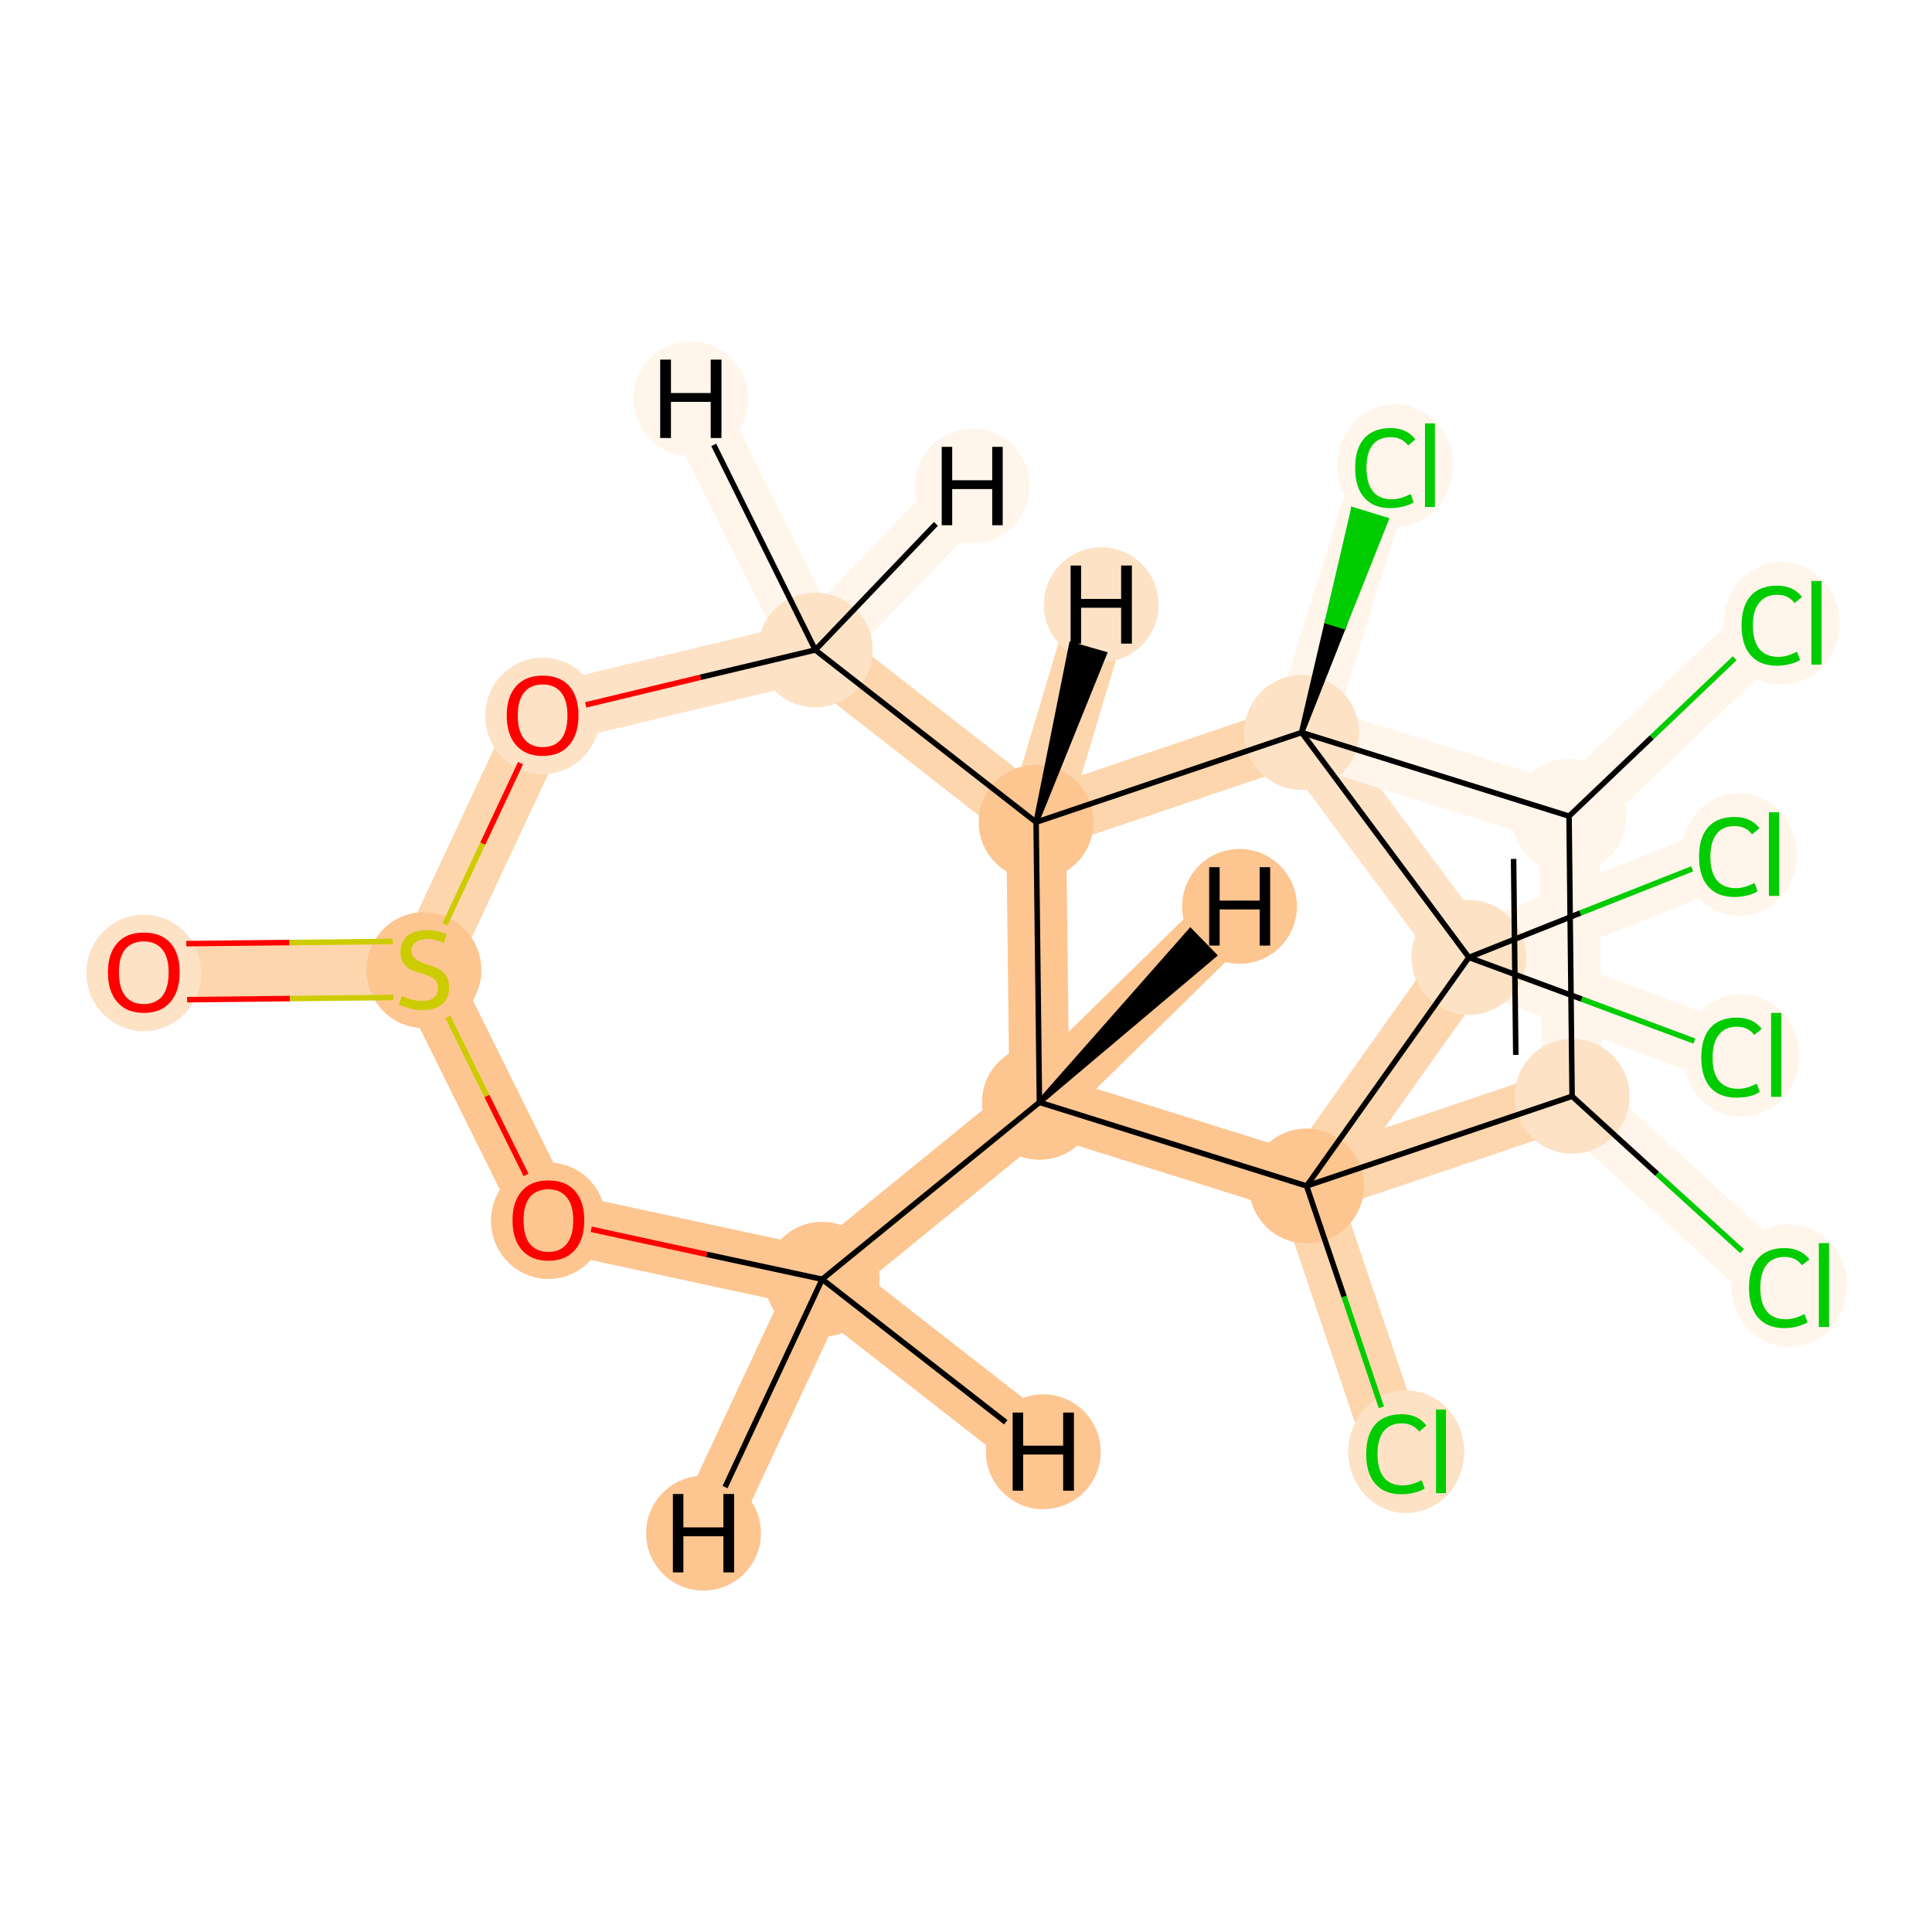 <?xml version='1.0' encoding='iso-8859-1'?>
<svg version='1.1' baseProfile='full'
              xmlns='http://www.w3.org/2000/svg'
                      xmlns:rdkit='http://www.rdkit.org/xml'
                      xmlns:xlink='http://www.w3.org/1999/xlink'
                  xml:space='preserve'
width='700px' height='700px' viewBox='0 0 700 700'>
<!-- END OF HEADER -->
<rect style='opacity:1.0;fill:#FFFFFF;stroke:none' width='700.0' height='700.0' x='0.0' y='0.0'> </rect>
<path d='M 52.1,352.2 L 153.6,351.1' style='fill:none;fill-rule:evenodd;stroke:#FDD6AE;stroke-width:21.7px;stroke-linecap:butt;stroke-linejoin:miter;stroke-opacity:1' />
<path d='M 153.6,351.1 L 198.7,442.1' style='fill:none;fill-rule:evenodd;stroke:#FDC590;stroke-width:21.7px;stroke-linecap:butt;stroke-linejoin:miter;stroke-opacity:1' />
<path d='M 153.6,351.1 L 196.6,259.2' style='fill:none;fill-rule:evenodd;stroke:#FDD6AE;stroke-width:21.7px;stroke-linecap:butt;stroke-linejoin:miter;stroke-opacity:1' />
<path d='M 198.7,442.1 L 297.9,463.5' style='fill:none;fill-rule:evenodd;stroke:#FDC590;stroke-width:21.7px;stroke-linecap:butt;stroke-linejoin:miter;stroke-opacity:1' />
<path d='M 297.9,463.5 L 376.6,399.4' style='fill:none;fill-rule:evenodd;stroke:#FDC590;stroke-width:21.7px;stroke-linecap:butt;stroke-linejoin:miter;stroke-opacity:1' />
<path d='M 297.9,463.5 L 378.0,526.0' style='fill:none;fill-rule:evenodd;stroke:#FDC590;stroke-width:21.7px;stroke-linecap:butt;stroke-linejoin:miter;stroke-opacity:1' />
<path d='M 297.9,463.5 L 254.9,555.5' style='fill:none;fill-rule:evenodd;stroke:#FDC590;stroke-width:21.7px;stroke-linecap:butt;stroke-linejoin:miter;stroke-opacity:1' />
<path d='M 376.6,399.4 L 375.4,297.9' style='fill:none;fill-rule:evenodd;stroke:#FDC590;stroke-width:21.7px;stroke-linecap:butt;stroke-linejoin:miter;stroke-opacity:1' />
<path d='M 376.6,399.4 L 473.4,429.7' style='fill:none;fill-rule:evenodd;stroke:#FDC590;stroke-width:21.7px;stroke-linecap:butt;stroke-linejoin:miter;stroke-opacity:1' />
<path d='M 376.6,399.4 L 449.1,328.4' style='fill:none;fill-rule:evenodd;stroke:#FDC590;stroke-width:21.7px;stroke-linecap:butt;stroke-linejoin:miter;stroke-opacity:1' />
<path d='M 375.4,297.9 L 295.4,235.5' style='fill:none;fill-rule:evenodd;stroke:#FDD6AE;stroke-width:21.7px;stroke-linecap:butt;stroke-linejoin:miter;stroke-opacity:1' />
<path d='M 375.4,297.9 L 471.6,265.4' style='fill:none;fill-rule:evenodd;stroke:#FDD6AE;stroke-width:21.7px;stroke-linecap:butt;stroke-linejoin:miter;stroke-opacity:1' />
<path d='M 375.4,297.9 L 399.0,219.1' style='fill:none;fill-rule:evenodd;stroke:#FDD6AE;stroke-width:21.7px;stroke-linecap:butt;stroke-linejoin:miter;stroke-opacity:1' />
<path d='M 295.4,235.5 L 196.6,259.2' style='fill:none;fill-rule:evenodd;stroke:#FDE2C6;stroke-width:21.7px;stroke-linecap:butt;stroke-linejoin:miter;stroke-opacity:1' />
<path d='M 295.4,235.5 L 250.3,144.5' style='fill:none;fill-rule:evenodd;stroke:#FFF5EB;stroke-width:21.7px;stroke-linecap:butt;stroke-linejoin:miter;stroke-opacity:1' />
<path d='M 295.4,235.5 L 352.3,176.1' style='fill:none;fill-rule:evenodd;stroke:#FFF5EB;stroke-width:21.7px;stroke-linecap:butt;stroke-linejoin:miter;stroke-opacity:1' />
<path d='M 471.6,265.4 L 532.2,346.9' style='fill:none;fill-rule:evenodd;stroke:#FDE2C6;stroke-width:21.7px;stroke-linecap:butt;stroke-linejoin:miter;stroke-opacity:1' />
<path d='M 471.6,265.4 L 501.9,168.5' style='fill:none;fill-rule:evenodd;stroke:#FFF5EB;stroke-width:21.7px;stroke-linecap:butt;stroke-linejoin:miter;stroke-opacity:1' />
<path d='M 471.6,265.4 L 568.5,295.7' style='fill:none;fill-rule:evenodd;stroke:#FFF5EB;stroke-width:21.7px;stroke-linecap:butt;stroke-linejoin:miter;stroke-opacity:1' />
<path d='M 532.2,346.9 L 473.4,429.7' style='fill:none;fill-rule:evenodd;stroke:#FDD6AE;stroke-width:21.7px;stroke-linecap:butt;stroke-linejoin:miter;stroke-opacity:1' />
<path d='M 532.2,346.9 L 626.6,309.4' style='fill:none;fill-rule:evenodd;stroke:#FFF5EB;stroke-width:21.7px;stroke-linecap:butt;stroke-linejoin:miter;stroke-opacity:1' />
<path d='M 532.2,346.9 L 627.4,382.2' style='fill:none;fill-rule:evenodd;stroke:#FFF5EB;stroke-width:21.7px;stroke-linecap:butt;stroke-linejoin:miter;stroke-opacity:1' />
<path d='M 473.4,429.7 L 505.9,525.9' style='fill:none;fill-rule:evenodd;stroke:#FDD6AE;stroke-width:21.7px;stroke-linecap:butt;stroke-linejoin:miter;stroke-opacity:1' />
<path d='M 473.4,429.7 L 569.6,397.2' style='fill:none;fill-rule:evenodd;stroke:#FDD6AE;stroke-width:21.7px;stroke-linecap:butt;stroke-linejoin:miter;stroke-opacity:1' />
<path d='M 569.6,397.2 L 568.5,295.7' style='fill:none;fill-rule:evenodd;stroke:#FFF5EB;stroke-width:21.7px;stroke-linecap:butt;stroke-linejoin:miter;stroke-opacity:1' />
<path d='M 569.6,397.2 L 644.6,465.6' style='fill:none;fill-rule:evenodd;stroke:#FFF5EB;stroke-width:21.7px;stroke-linecap:butt;stroke-linejoin:miter;stroke-opacity:1' />
<path d='M 568.5,295.7 L 642.0,225.7' style='fill:none;fill-rule:evenodd;stroke:#FFF5EB;stroke-width:21.7px;stroke-linecap:butt;stroke-linejoin:miter;stroke-opacity:1' />
<ellipse cx='52.1' cy='352.5' rx='20.3' ry='20.6'  style='fill:#FDE2C6;fill-rule:evenodd;stroke:#FDE2C6;stroke-width:1.0px;stroke-linecap:butt;stroke-linejoin:miter;stroke-opacity:1' />
<ellipse cx='153.6' cy='351.5' rx='20.3' ry='20.5'  style='fill:#FDC590;fill-rule:evenodd;stroke:#FDC590;stroke-width:1.0px;stroke-linecap:butt;stroke-linejoin:miter;stroke-opacity:1' />
<ellipse cx='198.7' cy='442.3' rx='20.3' ry='20.6'  style='fill:#FDC590;fill-rule:evenodd;stroke:#FDC590;stroke-width:1.0px;stroke-linecap:butt;stroke-linejoin:miter;stroke-opacity:1' />
<ellipse cx='297.9' cy='463.5' rx='20.3' ry='20.3'  style='fill:#FDC590;fill-rule:evenodd;stroke:#FDC590;stroke-width:1.0px;stroke-linecap:butt;stroke-linejoin:miter;stroke-opacity:1' />
<ellipse cx='376.6' cy='399.4' rx='20.3' ry='20.3'  style='fill:#FDC590;fill-rule:evenodd;stroke:#FDC590;stroke-width:1.0px;stroke-linecap:butt;stroke-linejoin:miter;stroke-opacity:1' />
<ellipse cx='375.4' cy='297.9' rx='20.3' ry='20.3'  style='fill:#FDC590;fill-rule:evenodd;stroke:#FDC590;stroke-width:1.0px;stroke-linecap:butt;stroke-linejoin:miter;stroke-opacity:1' />
<ellipse cx='295.4' cy='235.5' rx='20.3' ry='20.3'  style='fill:#FDE2C6;fill-rule:evenodd;stroke:#FDE2C6;stroke-width:1.0px;stroke-linecap:butt;stroke-linejoin:miter;stroke-opacity:1' />
<ellipse cx='196.6' cy='259.4' rx='20.3' ry='20.6'  style='fill:#FDE2C6;fill-rule:evenodd;stroke:#FDE2C6;stroke-width:1.0px;stroke-linecap:butt;stroke-linejoin:miter;stroke-opacity:1' />
<ellipse cx='471.6' cy='265.4' rx='20.3' ry='20.3'  style='fill:#FDE2C6;fill-rule:evenodd;stroke:#FDE2C6;stroke-width:1.0px;stroke-linecap:butt;stroke-linejoin:miter;stroke-opacity:1' />
<ellipse cx='532.2' cy='346.9' rx='20.3' ry='20.3'  style='fill:#FDE2C6;fill-rule:evenodd;stroke:#FDE2C6;stroke-width:1.0px;stroke-linecap:butt;stroke-linejoin:miter;stroke-opacity:1' />
<ellipse cx='473.4' cy='429.7' rx='20.3' ry='20.3'  style='fill:#FDC590;fill-rule:evenodd;stroke:#FDC590;stroke-width:1.0px;stroke-linecap:butt;stroke-linejoin:miter;stroke-opacity:1' />
<ellipse cx='509.5' cy='526.0' rx='20.5' ry='21.7'  style='fill:#FDE2C6;fill-rule:evenodd;stroke:#FDE2C6;stroke-width:1.0px;stroke-linecap:butt;stroke-linejoin:miter;stroke-opacity:1' />
<ellipse cx='569.6' cy='397.2' rx='20.3' ry='20.3'  style='fill:#FDE2C6;fill-rule:evenodd;stroke:#FDE2C6;stroke-width:1.0px;stroke-linecap:butt;stroke-linejoin:miter;stroke-opacity:1' />
<ellipse cx='568.5' cy='295.7' rx='20.3' ry='20.3'  style='fill:#FFF5EB;fill-rule:evenodd;stroke:#FFF5EB;stroke-width:1.0px;stroke-linecap:butt;stroke-linejoin:miter;stroke-opacity:1' />
<ellipse cx='645.5' cy='225.8' rx='20.5' ry='21.7'  style='fill:#FFF5EB;fill-rule:evenodd;stroke:#FFF5EB;stroke-width:1.0px;stroke-linecap:butt;stroke-linejoin:miter;stroke-opacity:1' />
<ellipse cx='648.2' cy='465.8' rx='20.5' ry='21.7'  style='fill:#FFF5EB;fill-rule:evenodd;stroke:#FFF5EB;stroke-width:1.0px;stroke-linecap:butt;stroke-linejoin:miter;stroke-opacity:1' />
<ellipse cx='630.1' cy='309.6' rx='20.5' ry='21.7'  style='fill:#FFF5EB;fill-rule:evenodd;stroke:#FFF5EB;stroke-width:1.0px;stroke-linecap:butt;stroke-linejoin:miter;stroke-opacity:1' />
<ellipse cx='630.9' cy='382.4' rx='20.5' ry='21.7'  style='fill:#FFF5EB;fill-rule:evenodd;stroke:#FFF5EB;stroke-width:1.0px;stroke-linecap:butt;stroke-linejoin:miter;stroke-opacity:1' />
<ellipse cx='505.5' cy='168.7' rx='20.5' ry='21.7'  style='fill:#FFF5EB;fill-rule:evenodd;stroke:#FFF5EB;stroke-width:1.0px;stroke-linecap:butt;stroke-linejoin:miter;stroke-opacity:1' />
<ellipse cx='378.0' cy='526.0' rx='20.3' ry='20.3'  style='fill:#FDC590;fill-rule:evenodd;stroke:#FDC590;stroke-width:1.0px;stroke-linecap:butt;stroke-linejoin:miter;stroke-opacity:1' />
<ellipse cx='254.9' cy='555.5' rx='20.3' ry='20.3'  style='fill:#FDC590;fill-rule:evenodd;stroke:#FDC590;stroke-width:1.0px;stroke-linecap:butt;stroke-linejoin:miter;stroke-opacity:1' />
<ellipse cx='449.1' cy='328.4' rx='20.3' ry='20.3'  style='fill:#FDC590;fill-rule:evenodd;stroke:#FDC590;stroke-width:1.0px;stroke-linecap:butt;stroke-linejoin:miter;stroke-opacity:1' />
<ellipse cx='399.0' cy='219.1' rx='20.3' ry='20.3'  style='fill:#FDE2C6;fill-rule:evenodd;stroke:#FDE2C6;stroke-width:1.0px;stroke-linecap:butt;stroke-linejoin:miter;stroke-opacity:1' />
<ellipse cx='250.3' cy='144.5' rx='20.3' ry='20.3'  style='fill:#FFF5EB;fill-rule:evenodd;stroke:#FFF5EB;stroke-width:1.0px;stroke-linecap:butt;stroke-linejoin:miter;stroke-opacity:1' />
<ellipse cx='352.3' cy='176.1' rx='20.3' ry='20.3'  style='fill:#FFF5EB;fill-rule:evenodd;stroke:#FFF5EB;stroke-width:1.0px;stroke-linecap:butt;stroke-linejoin:miter;stroke-opacity:1' />
<path class='bond-0 atom-0 atom-1' d='M 67.8,362.2 L 105.1,361.8' style='fill:none;fill-rule:evenodd;stroke:#FF0000;stroke-width:2.0px;stroke-linecap:butt;stroke-linejoin:miter;stroke-opacity:1' />
<path class='bond-0 atom-0 atom-1' d='M 105.1,361.8 L 142.5,361.4' style='fill:none;fill-rule:evenodd;stroke:#CCCC00;stroke-width:2.0px;stroke-linecap:butt;stroke-linejoin:miter;stroke-opacity:1' />
<path class='bond-0 atom-0 atom-1' d='M 67.5,341.9 L 104.9,341.5' style='fill:none;fill-rule:evenodd;stroke:#FF0000;stroke-width:2.0px;stroke-linecap:butt;stroke-linejoin:miter;stroke-opacity:1' />
<path class='bond-0 atom-0 atom-1' d='M 104.9,341.5 L 142.3,341.1' style='fill:none;fill-rule:evenodd;stroke:#CCCC00;stroke-width:2.0px;stroke-linecap:butt;stroke-linejoin:miter;stroke-opacity:1' />
<path class='bond-1 atom-1 atom-2' d='M 162.3,368.5 L 176.4,397.1' style='fill:none;fill-rule:evenodd;stroke:#CCCC00;stroke-width:2.0px;stroke-linecap:butt;stroke-linejoin:miter;stroke-opacity:1' />
<path class='bond-1 atom-1 atom-2' d='M 176.4,397.1 L 190.6,425.7' style='fill:none;fill-rule:evenodd;stroke:#FF0000;stroke-width:2.0px;stroke-linecap:butt;stroke-linejoin:miter;stroke-opacity:1' />
<path class='bond-18 atom-7 atom-1' d='M 188.6,276.5 L 174.9,305.7' style='fill:none;fill-rule:evenodd;stroke:#FF0000;stroke-width:2.0px;stroke-linecap:butt;stroke-linejoin:miter;stroke-opacity:1' />
<path class='bond-18 atom-7 atom-1' d='M 174.9,305.7 L 161.2,334.9' style='fill:none;fill-rule:evenodd;stroke:#CCCC00;stroke-width:2.0px;stroke-linecap:butt;stroke-linejoin:miter;stroke-opacity:1' />
<path class='bond-2 atom-2 atom-3' d='M 214.2,445.4 L 256.1,454.5' style='fill:none;fill-rule:evenodd;stroke:#FF0000;stroke-width:2.0px;stroke-linecap:butt;stroke-linejoin:miter;stroke-opacity:1' />
<path class='bond-2 atom-2 atom-3' d='M 256.1,454.5 L 297.9,463.5' style='fill:none;fill-rule:evenodd;stroke:#000000;stroke-width:2.0px;stroke-linecap:butt;stroke-linejoin:miter;stroke-opacity:1' />
<path class='bond-3 atom-3 atom-4' d='M 297.9,463.5 L 376.6,399.4' style='fill:none;fill-rule:evenodd;stroke:#000000;stroke-width:2.0px;stroke-linecap:butt;stroke-linejoin:miter;stroke-opacity:1' />
<path class='bond-21 atom-3 atom-19' d='M 297.9,463.5 L 364.4,515.3' style='fill:none;fill-rule:evenodd;stroke:#000000;stroke-width:2.0px;stroke-linecap:butt;stroke-linejoin:miter;stroke-opacity:1' />
<path class='bond-22 atom-3 atom-20' d='M 297.9,463.5 L 262.7,538.8' style='fill:none;fill-rule:evenodd;stroke:#000000;stroke-width:2.0px;stroke-linecap:butt;stroke-linejoin:miter;stroke-opacity:1' />
<path class='bond-4 atom-4 atom-5' d='M 376.6,399.4 L 375.4,297.9' style='fill:none;fill-rule:evenodd;stroke:#000000;stroke-width:2.0px;stroke-linecap:butt;stroke-linejoin:miter;stroke-opacity:1' />
<path class='bond-20 atom-10 atom-4' d='M 473.4,429.7 L 376.6,399.4' style='fill:none;fill-rule:evenodd;stroke:#000000;stroke-width:2.0px;stroke-linecap:butt;stroke-linejoin:miter;stroke-opacity:1' />
<path class='bond-23 atom-4 atom-21' d='M 376.6,399.4 L 439.8,346.1 L 431.3,337.4 Z' style='fill:#000000;fill-rule:evenodd;fill-opacity:1;stroke:#000000;stroke-width:2.0px;stroke-linecap:butt;stroke-linejoin:miter;stroke-opacity:1;' />
<path class='bond-5 atom-5 atom-6' d='M 375.4,297.9 L 295.4,235.5' style='fill:none;fill-rule:evenodd;stroke:#000000;stroke-width:2.0px;stroke-linecap:butt;stroke-linejoin:miter;stroke-opacity:1' />
<path class='bond-7 atom-5 atom-8' d='M 375.4,297.9 L 471.6,265.4' style='fill:none;fill-rule:evenodd;stroke:#000000;stroke-width:2.0px;stroke-linecap:butt;stroke-linejoin:miter;stroke-opacity:1' />
<path class='bond-24 atom-5 atom-22' d='M 375.4,297.9 L 400.0,237.0 L 388.3,233.6 Z' style='fill:#000000;fill-rule:evenodd;fill-opacity:1;stroke:#000000;stroke-width:2.0px;stroke-linecap:butt;stroke-linejoin:miter;stroke-opacity:1;' />
<path class='bond-6 atom-6 atom-7' d='M 295.4,235.5 L 253.8,245.4' style='fill:none;fill-rule:evenodd;stroke:#000000;stroke-width:2.0px;stroke-linecap:butt;stroke-linejoin:miter;stroke-opacity:1' />
<path class='bond-6 atom-6 atom-7' d='M 253.8,245.4 L 212.2,255.4' style='fill:none;fill-rule:evenodd;stroke:#FF0000;stroke-width:2.0px;stroke-linecap:butt;stroke-linejoin:miter;stroke-opacity:1' />
<path class='bond-25 atom-6 atom-23' d='M 295.4,235.5 L 258.6,161.2' style='fill:none;fill-rule:evenodd;stroke:#000000;stroke-width:2.0px;stroke-linecap:butt;stroke-linejoin:miter;stroke-opacity:1' />
<path class='bond-26 atom-6 atom-24' d='M 295.4,235.5 L 339.1,189.8' style='fill:none;fill-rule:evenodd;stroke:#000000;stroke-width:2.0px;stroke-linecap:butt;stroke-linejoin:miter;stroke-opacity:1' />
<path class='bond-8 atom-8 atom-9' d='M 471.6,265.4 L 532.2,346.9' style='fill:none;fill-rule:evenodd;stroke:#000000;stroke-width:2.0px;stroke-linecap:butt;stroke-linejoin:miter;stroke-opacity:1' />
<path class='bond-17 atom-8 atom-18' d='M 471.6,265.4 L 486.8,226.9 L 481.0,225.1 Z' style='fill:#000000;fill-rule:evenodd;fill-opacity:1;stroke:#000000;stroke-width:2.0px;stroke-linecap:butt;stroke-linejoin:miter;stroke-opacity:1;' />
<path class='bond-17 atom-8 atom-18' d='M 486.8,226.9 L 490.4,184.8 L 502.1,188.4 Z' style='fill:#00CC00;fill-rule:evenodd;fill-opacity:1;stroke:#00CC00;stroke-width:2.0px;stroke-linecap:butt;stroke-linejoin:miter;stroke-opacity:1;' />
<path class='bond-17 atom-8 atom-18' d='M 486.8,226.9 L 481.0,225.1 L 490.4,184.8 Z' style='fill:#00CC00;fill-rule:evenodd;fill-opacity:1;stroke:#00CC00;stroke-width:2.0px;stroke-linecap:butt;stroke-linejoin:miter;stroke-opacity:1;' />
<path class='bond-19 atom-13 atom-8' d='M 568.5,295.7 L 471.6,265.4' style='fill:none;fill-rule:evenodd;stroke:#000000;stroke-width:2.0px;stroke-linecap:butt;stroke-linejoin:miter;stroke-opacity:1' />
<path class='bond-9 atom-9 atom-10' d='M 532.2,346.9 L 473.4,429.7' style='fill:none;fill-rule:evenodd;stroke:#000000;stroke-width:2.0px;stroke-linecap:butt;stroke-linejoin:miter;stroke-opacity:1' />
<path class='bond-15 atom-9 atom-16' d='M 532.2,346.9 L 572.6,330.8' style='fill:none;fill-rule:evenodd;stroke:#000000;stroke-width:2.0px;stroke-linecap:butt;stroke-linejoin:miter;stroke-opacity:1' />
<path class='bond-15 atom-9 atom-16' d='M 572.6,330.8 L 613.1,314.8' style='fill:none;fill-rule:evenodd;stroke:#00CC00;stroke-width:2.0px;stroke-linecap:butt;stroke-linejoin:miter;stroke-opacity:1' />
<path class='bond-16 atom-9 atom-17' d='M 532.2,346.9 L 573.1,362.0' style='fill:none;fill-rule:evenodd;stroke:#000000;stroke-width:2.0px;stroke-linecap:butt;stroke-linejoin:miter;stroke-opacity:1' />
<path class='bond-16 atom-9 atom-17' d='M 573.1,362.0 L 613.9,377.2' style='fill:none;fill-rule:evenodd;stroke:#00CC00;stroke-width:2.0px;stroke-linecap:butt;stroke-linejoin:miter;stroke-opacity:1' />
<path class='bond-10 atom-10 atom-11' d='M 473.4,429.7 L 487.0,469.8' style='fill:none;fill-rule:evenodd;stroke:#000000;stroke-width:2.0px;stroke-linecap:butt;stroke-linejoin:miter;stroke-opacity:1' />
<path class='bond-10 atom-10 atom-11' d='M 487.0,469.8 L 500.5,509.9' style='fill:none;fill-rule:evenodd;stroke:#00CC00;stroke-width:2.0px;stroke-linecap:butt;stroke-linejoin:miter;stroke-opacity:1' />
<path class='bond-11 atom-10 atom-12' d='M 473.4,429.7 L 569.6,397.2' style='fill:none;fill-rule:evenodd;stroke:#000000;stroke-width:2.0px;stroke-linecap:butt;stroke-linejoin:miter;stroke-opacity:1' />
<path class='bond-12 atom-12 atom-13' d='M 569.6,397.2 L 568.5,295.7' style='fill:none;fill-rule:evenodd;stroke:#000000;stroke-width:2.0px;stroke-linecap:butt;stroke-linejoin:miter;stroke-opacity:1' />
<path class='bond-12 atom-12 atom-13' d='M 549.2,382.2 L 548.4,311.2' style='fill:none;fill-rule:evenodd;stroke:#000000;stroke-width:2.0px;stroke-linecap:butt;stroke-linejoin:miter;stroke-opacity:1' />
<path class='bond-14 atom-12 atom-15' d='M 569.6,397.2 L 600.4,425.3' style='fill:none;fill-rule:evenodd;stroke:#000000;stroke-width:2.0px;stroke-linecap:butt;stroke-linejoin:miter;stroke-opacity:1' />
<path class='bond-14 atom-12 atom-15' d='M 600.4,425.3 L 631.2,453.3' style='fill:none;fill-rule:evenodd;stroke:#00CC00;stroke-width:2.0px;stroke-linecap:butt;stroke-linejoin:miter;stroke-opacity:1' />
<path class='bond-13 atom-13 atom-14' d='M 568.5,295.7 L 598.5,267.1' style='fill:none;fill-rule:evenodd;stroke:#000000;stroke-width:2.0px;stroke-linecap:butt;stroke-linejoin:miter;stroke-opacity:1' />
<path class='bond-13 atom-13 atom-14' d='M 598.5,267.1 L 628.5,238.5' style='fill:none;fill-rule:evenodd;stroke:#00CC00;stroke-width:2.0px;stroke-linecap:butt;stroke-linejoin:miter;stroke-opacity:1' />
<path  class='atom-0' d='M 39.1 352.3
Q 39.1 345.5, 42.5 341.7
Q 45.8 337.9, 52.1 337.9
Q 58.4 337.9, 61.8 341.7
Q 65.1 345.5, 65.1 352.3
Q 65.1 359.2, 61.7 363.1
Q 58.3 367.0, 52.1 367.0
Q 45.9 367.0, 42.5 363.1
Q 39.1 359.2, 39.1 352.3
M 52.1 363.8
Q 56.4 363.8, 58.8 360.9
Q 61.1 358.0, 61.1 352.3
Q 61.1 346.8, 58.8 344.0
Q 56.4 341.1, 52.1 341.1
Q 47.8 341.1, 45.4 343.9
Q 43.1 346.7, 43.1 352.3
Q 43.1 358.0, 45.4 360.9
Q 47.8 363.8, 52.1 363.8
' fill='#FF0000'/>
<path  class='atom-1' d='M 145.6 360.8
Q 145.9 360.9, 147.3 361.5
Q 148.6 362.1, 150.0 362.4
Q 151.5 362.7, 152.9 362.7
Q 155.6 362.7, 157.2 361.5
Q 158.7 360.1, 158.7 357.9
Q 158.7 356.3, 157.9 355.3
Q 157.2 354.4, 156.0 353.9
Q 154.8 353.3, 152.8 352.7
Q 150.3 352.0, 148.7 351.3
Q 147.3 350.5, 146.2 349.0
Q 145.1 347.5, 145.1 344.9
Q 145.1 341.4, 147.5 339.2
Q 150.0 337.0, 154.8 337.0
Q 158.1 337.0, 161.8 338.5
L 160.9 341.6
Q 157.5 340.2, 154.9 340.2
Q 152.1 340.2, 150.6 341.4
Q 149.1 342.5, 149.1 344.5
Q 149.1 346.0, 149.9 346.9
Q 150.7 347.8, 151.8 348.3
Q 153.0 348.9, 154.9 349.5
Q 157.5 350.3, 159.0 351.1
Q 160.5 351.9, 161.6 353.5
Q 162.7 355.1, 162.7 357.9
Q 162.7 361.8, 160.1 363.9
Q 157.5 366.0, 153.1 366.0
Q 150.6 366.0, 148.7 365.4
Q 146.8 364.9, 144.5 364.0
L 145.6 360.8
' fill='#CCCC00'/>
<path  class='atom-2' d='M 185.7 442.1
Q 185.7 435.3, 189.1 431.5
Q 192.4 427.7, 198.7 427.7
Q 205.0 427.7, 208.3 431.5
Q 211.7 435.3, 211.7 442.1
Q 211.7 449.0, 208.3 452.9
Q 204.9 456.8, 198.7 456.8
Q 192.5 456.8, 189.1 452.9
Q 185.7 449.1, 185.7 442.1
M 198.7 453.6
Q 203.0 453.6, 205.3 450.7
Q 207.7 447.8, 207.7 442.1
Q 207.7 436.6, 205.3 433.8
Q 203.0 430.9, 198.7 430.9
Q 194.4 430.9, 192.0 433.7
Q 189.7 436.5, 189.7 442.1
Q 189.7 447.9, 192.0 450.7
Q 194.4 453.6, 198.7 453.6
' fill='#FF0000'/>
<path  class='atom-7' d='M 183.6 259.2
Q 183.6 252.4, 187.0 248.6
Q 190.4 244.8, 196.6 244.8
Q 202.9 244.8, 206.3 248.6
Q 209.6 252.4, 209.6 259.2
Q 209.6 266.1, 206.2 270.0
Q 202.8 273.9, 196.6 273.9
Q 190.4 273.9, 187.0 270.0
Q 183.6 266.2, 183.6 259.2
M 196.6 270.7
Q 201.0 270.7, 203.3 267.8
Q 205.6 264.9, 205.6 259.2
Q 205.6 253.7, 203.3 250.9
Q 201.0 248.0, 196.6 248.0
Q 192.3 248.0, 190.0 250.8
Q 187.6 253.6, 187.6 259.2
Q 187.6 265.0, 190.0 267.8
Q 192.3 270.7, 196.6 270.7
' fill='#FF0000'/>
<path  class='atom-11' d='M 495.0 526.8
Q 495.0 519.8, 498.3 516.1
Q 501.6 512.4, 507.9 512.4
Q 513.7 512.4, 516.8 516.5
L 514.2 518.7
Q 511.9 515.7, 507.9 515.7
Q 503.6 515.7, 501.3 518.6
Q 499.1 521.4, 499.1 526.8
Q 499.1 532.4, 501.4 535.3
Q 503.7 538.2, 508.3 538.2
Q 511.4 538.2, 515.1 536.3
L 516.2 539.3
Q 514.7 540.3, 512.5 540.8
Q 510.2 541.4, 507.7 541.4
Q 501.6 541.4, 498.3 537.6
Q 495.0 533.9, 495.0 526.8
' fill='#00CC00'/>
<path  class='atom-11' d='M 520.3 510.7
L 523.9 510.7
L 523.9 541.0
L 520.3 541.0
L 520.3 510.7
' fill='#00CC00'/>
<path  class='atom-14' d='M 631.0 226.6
Q 631.0 219.6, 634.3 215.9
Q 637.6 212.2, 643.9 212.2
Q 649.8 212.2, 652.9 216.3
L 650.2 218.5
Q 648.0 215.5, 643.9 215.5
Q 639.6 215.5, 637.4 218.4
Q 635.1 221.2, 635.1 226.6
Q 635.1 232.2, 637.4 235.1
Q 639.8 238.0, 644.4 238.0
Q 647.5 238.0, 651.1 236.1
L 652.2 239.1
Q 650.8 240.1, 648.5 240.6
Q 646.3 241.2, 643.8 241.2
Q 637.6 241.2, 634.3 237.4
Q 631.0 233.7, 631.0 226.6
' fill='#00CC00'/>
<path  class='atom-14' d='M 656.3 210.5
L 660.0 210.5
L 660.0 240.8
L 656.3 240.8
L 656.3 210.5
' fill='#00CC00'/>
<path  class='atom-15' d='M 633.7 466.6
Q 633.7 459.6, 637.0 455.9
Q 640.3 452.2, 646.6 452.2
Q 652.4 452.2, 655.6 456.3
L 652.9 458.4
Q 650.6 455.4, 646.6 455.4
Q 642.3 455.4, 640.0 458.3
Q 637.8 461.2, 637.8 466.6
Q 637.8 472.2, 640.1 475.1
Q 642.5 478.0, 647.0 478.0
Q 650.2 478.0, 653.8 476.1
L 654.9 479.1
Q 653.4 480.0, 651.2 480.6
Q 649.0 481.2, 646.5 481.2
Q 640.3 481.2, 637.0 477.4
Q 633.7 473.6, 633.7 466.6
' fill='#00CC00'/>
<path  class='atom-15' d='M 659.0 450.4
L 662.7 450.4
L 662.7 480.8
L 659.0 480.8
L 659.0 450.4
' fill='#00CC00'/>
<path  class='atom-16' d='M 615.6 310.4
Q 615.6 303.4, 618.9 299.7
Q 622.2 296.0, 628.5 296.0
Q 634.4 296.0, 637.5 300.1
L 634.8 302.3
Q 632.6 299.3, 628.5 299.3
Q 624.2 299.3, 622.0 302.1
Q 619.7 305.0, 619.7 310.4
Q 619.7 316.0, 622.0 318.9
Q 624.4 321.8, 629.0 321.8
Q 632.1 321.8, 635.7 319.9
L 636.8 322.9
Q 635.4 323.9, 633.1 324.4
Q 630.9 325.0, 628.4 325.0
Q 622.2 325.0, 618.9 321.2
Q 615.6 317.5, 615.6 310.4
' fill='#00CC00'/>
<path  class='atom-16' d='M 640.9 294.3
L 644.6 294.3
L 644.6 324.6
L 640.9 324.6
L 640.9 294.3
' fill='#00CC00'/>
<path  class='atom-17' d='M 616.4 383.2
Q 616.4 376.1, 619.7 372.4
Q 623.0 368.7, 629.3 368.7
Q 635.2 368.7, 638.3 372.8
L 635.6 375.0
Q 633.4 372.0, 629.3 372.0
Q 625.0 372.0, 622.8 374.9
Q 620.5 377.7, 620.5 383.2
Q 620.5 388.8, 622.8 391.6
Q 625.2 394.5, 629.8 394.5
Q 632.9 394.5, 636.5 392.6
L 637.6 395.6
Q 636.2 396.6, 633.9 397.2
Q 631.7 397.7, 629.2 397.7
Q 623.0 397.7, 619.7 394.0
Q 616.4 390.2, 616.4 383.2
' fill='#00CC00'/>
<path  class='atom-17' d='M 641.7 367.0
L 645.4 367.0
L 645.4 397.4
L 641.7 397.4
L 641.7 367.0
' fill='#00CC00'/>
<path  class='atom-18' d='M 491.0 169.5
Q 491.0 162.5, 494.3 158.8
Q 497.6 155.1, 503.9 155.1
Q 509.7 155.1, 512.8 159.2
L 510.2 161.4
Q 507.9 158.4, 503.9 158.4
Q 499.6 158.4, 497.3 161.2
Q 495.1 164.1, 495.1 169.5
Q 495.1 175.1, 497.4 178.0
Q 499.7 180.9, 504.3 180.9
Q 507.4 180.9, 511.1 179.0
L 512.2 182.0
Q 510.7 183.0, 508.5 183.5
Q 506.2 184.1, 503.7 184.1
Q 497.6 184.1, 494.3 180.3
Q 491.0 176.6, 491.0 169.5
' fill='#00CC00'/>
<path  class='atom-18' d='M 516.3 153.4
L 519.9 153.4
L 519.9 183.7
L 516.3 183.7
L 516.3 153.4
' fill='#00CC00'/>
<path  class='atom-19' d='M 366.9 511.8
L 370.7 511.8
L 370.7 523.8
L 385.2 523.8
L 385.2 511.8
L 389.1 511.8
L 389.1 540.1
L 385.2 540.1
L 385.2 527.0
L 370.7 527.0
L 370.7 540.1
L 366.9 540.1
L 366.9 511.8
' fill='#000000'/>
<path  class='atom-20' d='M 243.8 541.3
L 247.6 541.3
L 247.6 553.4
L 262.1 553.4
L 262.1 541.3
L 266.0 541.3
L 266.0 569.7
L 262.1 569.7
L 262.1 556.6
L 247.6 556.6
L 247.6 569.7
L 243.8 569.7
L 243.8 541.3
' fill='#000000'/>
<path  class='atom-21' d='M 438.1 314.2
L 441.9 314.2
L 441.9 326.3
L 456.4 326.3
L 456.4 314.2
L 460.2 314.2
L 460.2 342.6
L 456.4 342.6
L 456.4 329.5
L 441.9 329.5
L 441.9 342.6
L 438.1 342.6
L 438.1 314.2
' fill='#000000'/>
<path  class='atom-22' d='M 387.9 204.9
L 391.7 204.9
L 391.7 217.0
L 406.2 217.0
L 406.2 204.9
L 410.1 204.9
L 410.1 233.2
L 406.2 233.2
L 406.2 220.2
L 391.7 220.2
L 391.7 233.2
L 387.9 233.2
L 387.9 204.9
' fill='#000000'/>
<path  class='atom-23' d='M 239.2 130.3
L 243.1 130.3
L 243.1 142.4
L 257.5 142.4
L 257.5 130.3
L 261.4 130.3
L 261.4 158.7
L 257.5 158.7
L 257.5 145.6
L 243.1 145.6
L 243.1 158.7
L 239.2 158.7
L 239.2 130.3
' fill='#000000'/>
<path  class='atom-24' d='M 341.2 161.9
L 345.0 161.9
L 345.0 174.0
L 359.5 174.0
L 359.5 161.9
L 363.3 161.9
L 363.3 190.3
L 359.5 190.3
L 359.5 177.2
L 345.0 177.2
L 345.0 190.3
L 341.2 190.3
L 341.2 161.9
' fill='#000000'/>
</svg>

